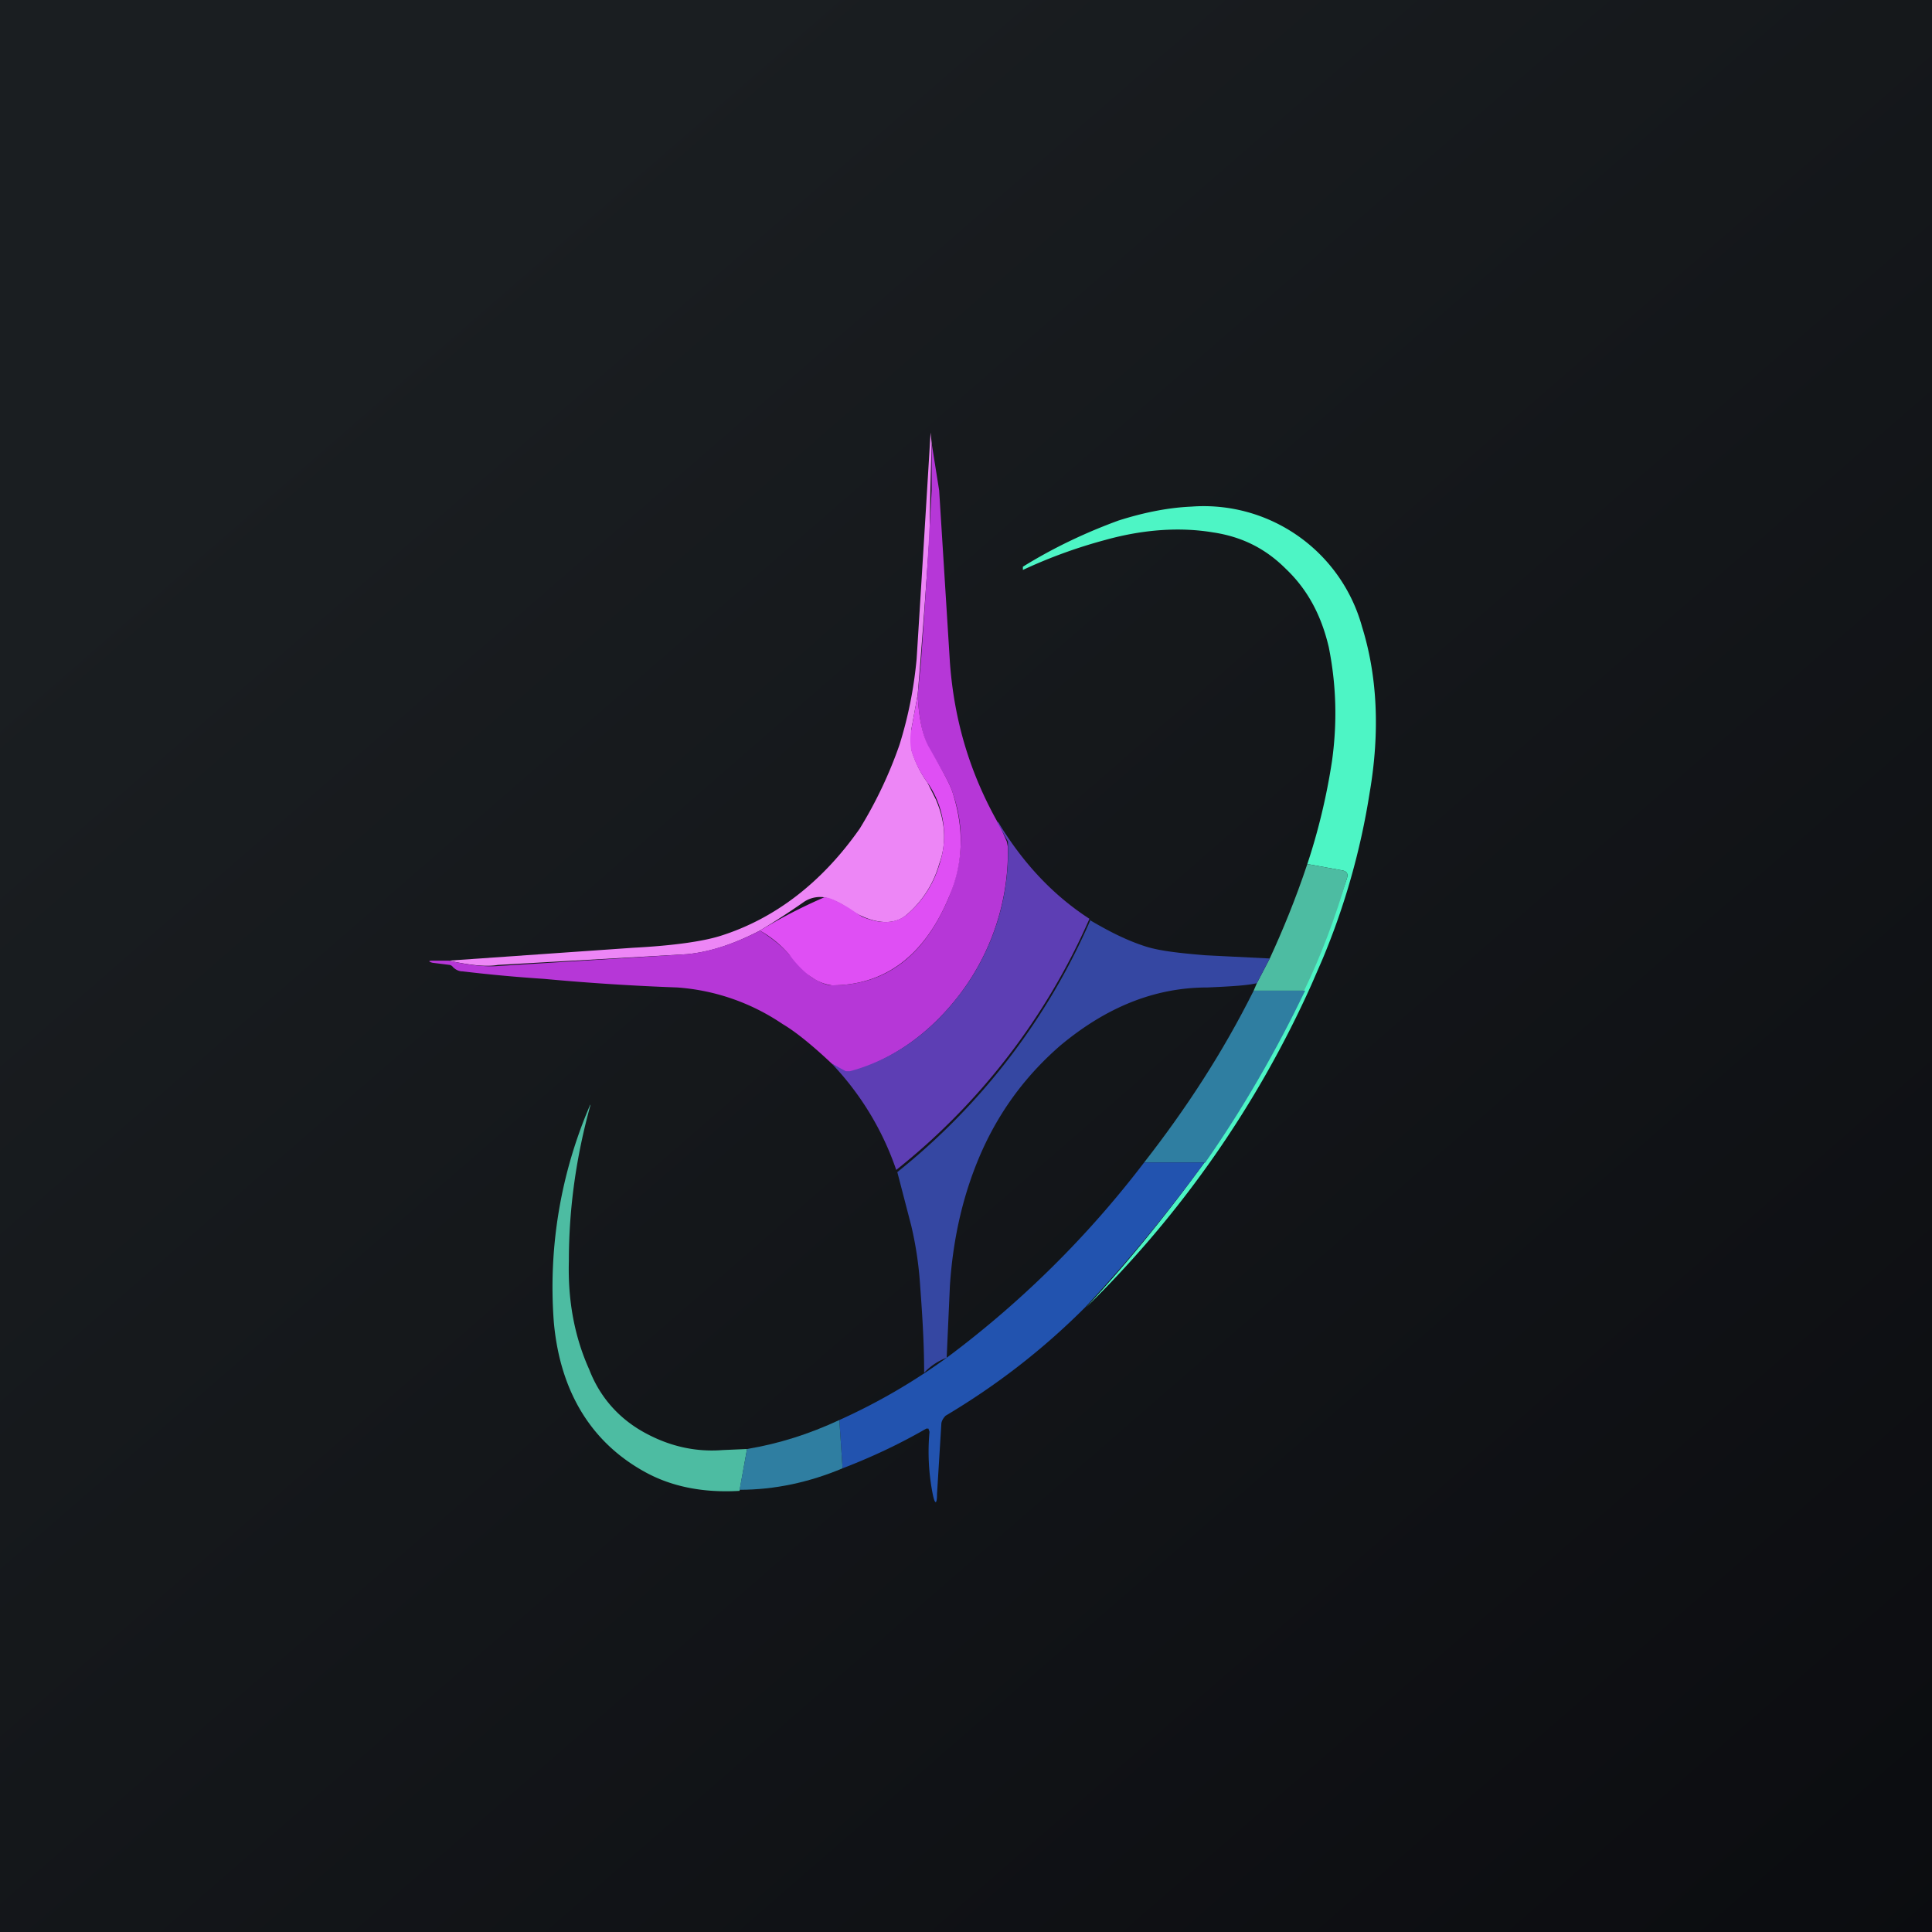 <!-- by TradingView --><svg width="18" height="18" viewBox="0 0 18 18" xmlns="http://www.w3.org/2000/svg"><path fill="url(#a)" d="M0 0h18v18H0z"/><path d="M8.68 4.13a57.25 57.25 0 0 0-.02.86 90.42 90.42 0 0 1-.11 1.48l-.06.33v.18a1 1 0 0 0 .15.31l.08.16c.09.21.1.41.03.6a.97.97 0 0 1-.3.47c-.1.09-.25.09-.41.02a.95.95 0 0 1-.13-.07.61.61 0 0 0-.23-.11.27.27 0 0 0-.2.05 7.52 7.52 0 0 1-.4.26c-.25.13-.47.2-.68.22l-1.76.1c-.12.02-.27 0-.46-.04l1.72-.12c.38-.02.65-.06.81-.11.51-.16.95-.5 1.3-1a4 4 0 0 0 .37-.78c.1-.32.14-.59.16-.8a958.75 958.75 0 0 0 .13-2.11l.01.1Z" fill="#ED86F6"/><path d="m9.3 7.66.08.18.01.05a2.2 2.2 0 0 1-.5 1.44c-.27.33-.6.55-.97.66h-.04l-.13-.08c-.18-.17-.34-.3-.46-.37a2 2 0 0 0-.98-.34 22.07 22.07 0 0 1-1.24-.08 14.3 14.3 0 0 1-.76-.07c-.04 0-.07-.02-.09-.04a.05.05 0 0 0-.03-.02l-.16-.02c-.04-.01-.04-.02 0-.02h.15c.18.04.34.06.46.05l1.76-.11c.2-.02.43-.09.68-.22.11.07.2.14.27.22.1.11.17.19.22.22.08.05.14.07.18.07.5 0 .86-.27 1.09-.82.13-.32.15-.64.04-.96-.02-.08-.1-.22-.22-.42-.06-.1-.1-.28-.11-.51l.03-.3a90.42 90.42 0 0 0 .1-1.6v-.44l.07.44.1 1.6c.04.55.19 1.04.45 1.5Z" fill="#B637D7"/><path d="m12.32 8.94-.1.23a9.85 9.85 0 0 1-2.1 3.01c.4-.43.76-.88 1.11-1.36a10.22 10.22 0 0 0 1.32-2.64c.01-.04 0-.06-.04-.07l-.33-.06c.1-.3.18-.63.23-.96.05-.36.04-.71-.03-1.06-.07-.3-.2-.54-.4-.73-.19-.19-.41-.3-.68-.34-.3-.05-.64-.03-1 .07a4.69 4.69 0 0 0-.77.28v-.03c.29-.18.59-.32.89-.43.22-.07.45-.12.68-.13a1.53 1.53 0 0 1 1.59 1.12c.14.45.17.97.07 1.55a6.68 6.68 0 0 1-.44 1.55Z" fill="#4DF5C5"/><path d="M8.55 6.47c.01.23.05.4.11.5.12.21.2.35.22.43.1.32.1.64-.04.96-.23.55-.6.82-1.09.82a.42.42 0 0 1-.18-.07c-.05-.03-.13-.1-.22-.22a1.01 1.01 0 0 0-.27-.22 4.92 4.92 0 0 1 .6-.31c.05 0 .13.04.23.1l.12.08c.17.07.31.07.42-.02a.97.97 0 0 0 .3-.46.86.86 0 0 0-.11-.77 1 1 0 0 1-.15-.3.54.54 0 0 1 0-.19l.06-.33Z" fill="#DF4FF4"/><path d="M9.3 7.66c.23.38.51.68.85.9a6.13 6.13 0 0 1-1.8 2.34 2.7 2.7 0 0 0-.6-.99l.13.07h.04c.37-.1.7-.32.97-.65a2.2 2.2 0 0 0 .5-1.49l-.1-.18Z" fill="#5D3EB4"/><path d="M12.16 9.23h-.48l.03-.07.12-.23c.12-.26.24-.55.35-.88l.33.06c.04.01.05.03.04.07-.11.37-.24.72-.4 1.05Z" fill="#4DBCA2"/><path d="M10.15 8.57c.17.1.34.19.53.25.13.04.31.06.55.08l.6.03-.12.23c-.08.02-.23.03-.46.04-.5 0-.95.19-1.37.54-.3.26-.55.58-.73.98-.17.38-.27.8-.3 1.26l-.03.67a.54.54 0 0 0-.21.14c0-.3-.02-.58-.04-.85a3.34 3.34 0 0 0-.08-.52l-.13-.5a6.13 6.13 0 0 0 1.8-2.35Z" fill="#3547A2"/><path d="M12.16 9.23c-.27.56-.58 1.1-.93 1.6h-.57c.39-.5.73-1.02 1.02-1.6h.48Z" fill="#2F7EA1"/><path d="m6.96 13.5-.07.39c-.34.02-.63-.04-.87-.17-.5-.27-.8-.74-.86-1.4a4.29 4.29 0 0 1 .34-2.03v.01c-.13.47-.2.95-.2 1.45-.01.36.05.7.19 1.01.1.26.28.46.52.59.22.12.46.18.72.16l.23-.01Z" fill="#4DBCA2"/><path d="M11.23 10.82c-.35.48-.72.93-1.12 1.36-.4.4-.83.73-1.3 1.01-.02.02-.04.05-.04.08l-.04.65c0 .1-.02.1-.04 0a2.03 2.03 0 0 1-.03-.58l-.01-.03h-.02c-.26.15-.52.27-.78.37l-.03-.45a5.63 5.63 0 0 0 1-.58 9.3 9.3 0 0 0 1.84-1.82h.57Z" fill="#2253AF"/><path d="m7.82 13.23.03.45c-.31.13-.63.2-.96.2l.07-.38c.3-.05.58-.14.86-.27Z" fill="#2F7EA1"/><defs><linearGradient id="a" x1="3.35" y1="3.12" x2="21.9" y2="24.43" gradientUnits="userSpaceOnUse"><stop stop-color="#1A1E21"/><stop offset="1" stop-color="#06060A"/></linearGradient></defs></svg>